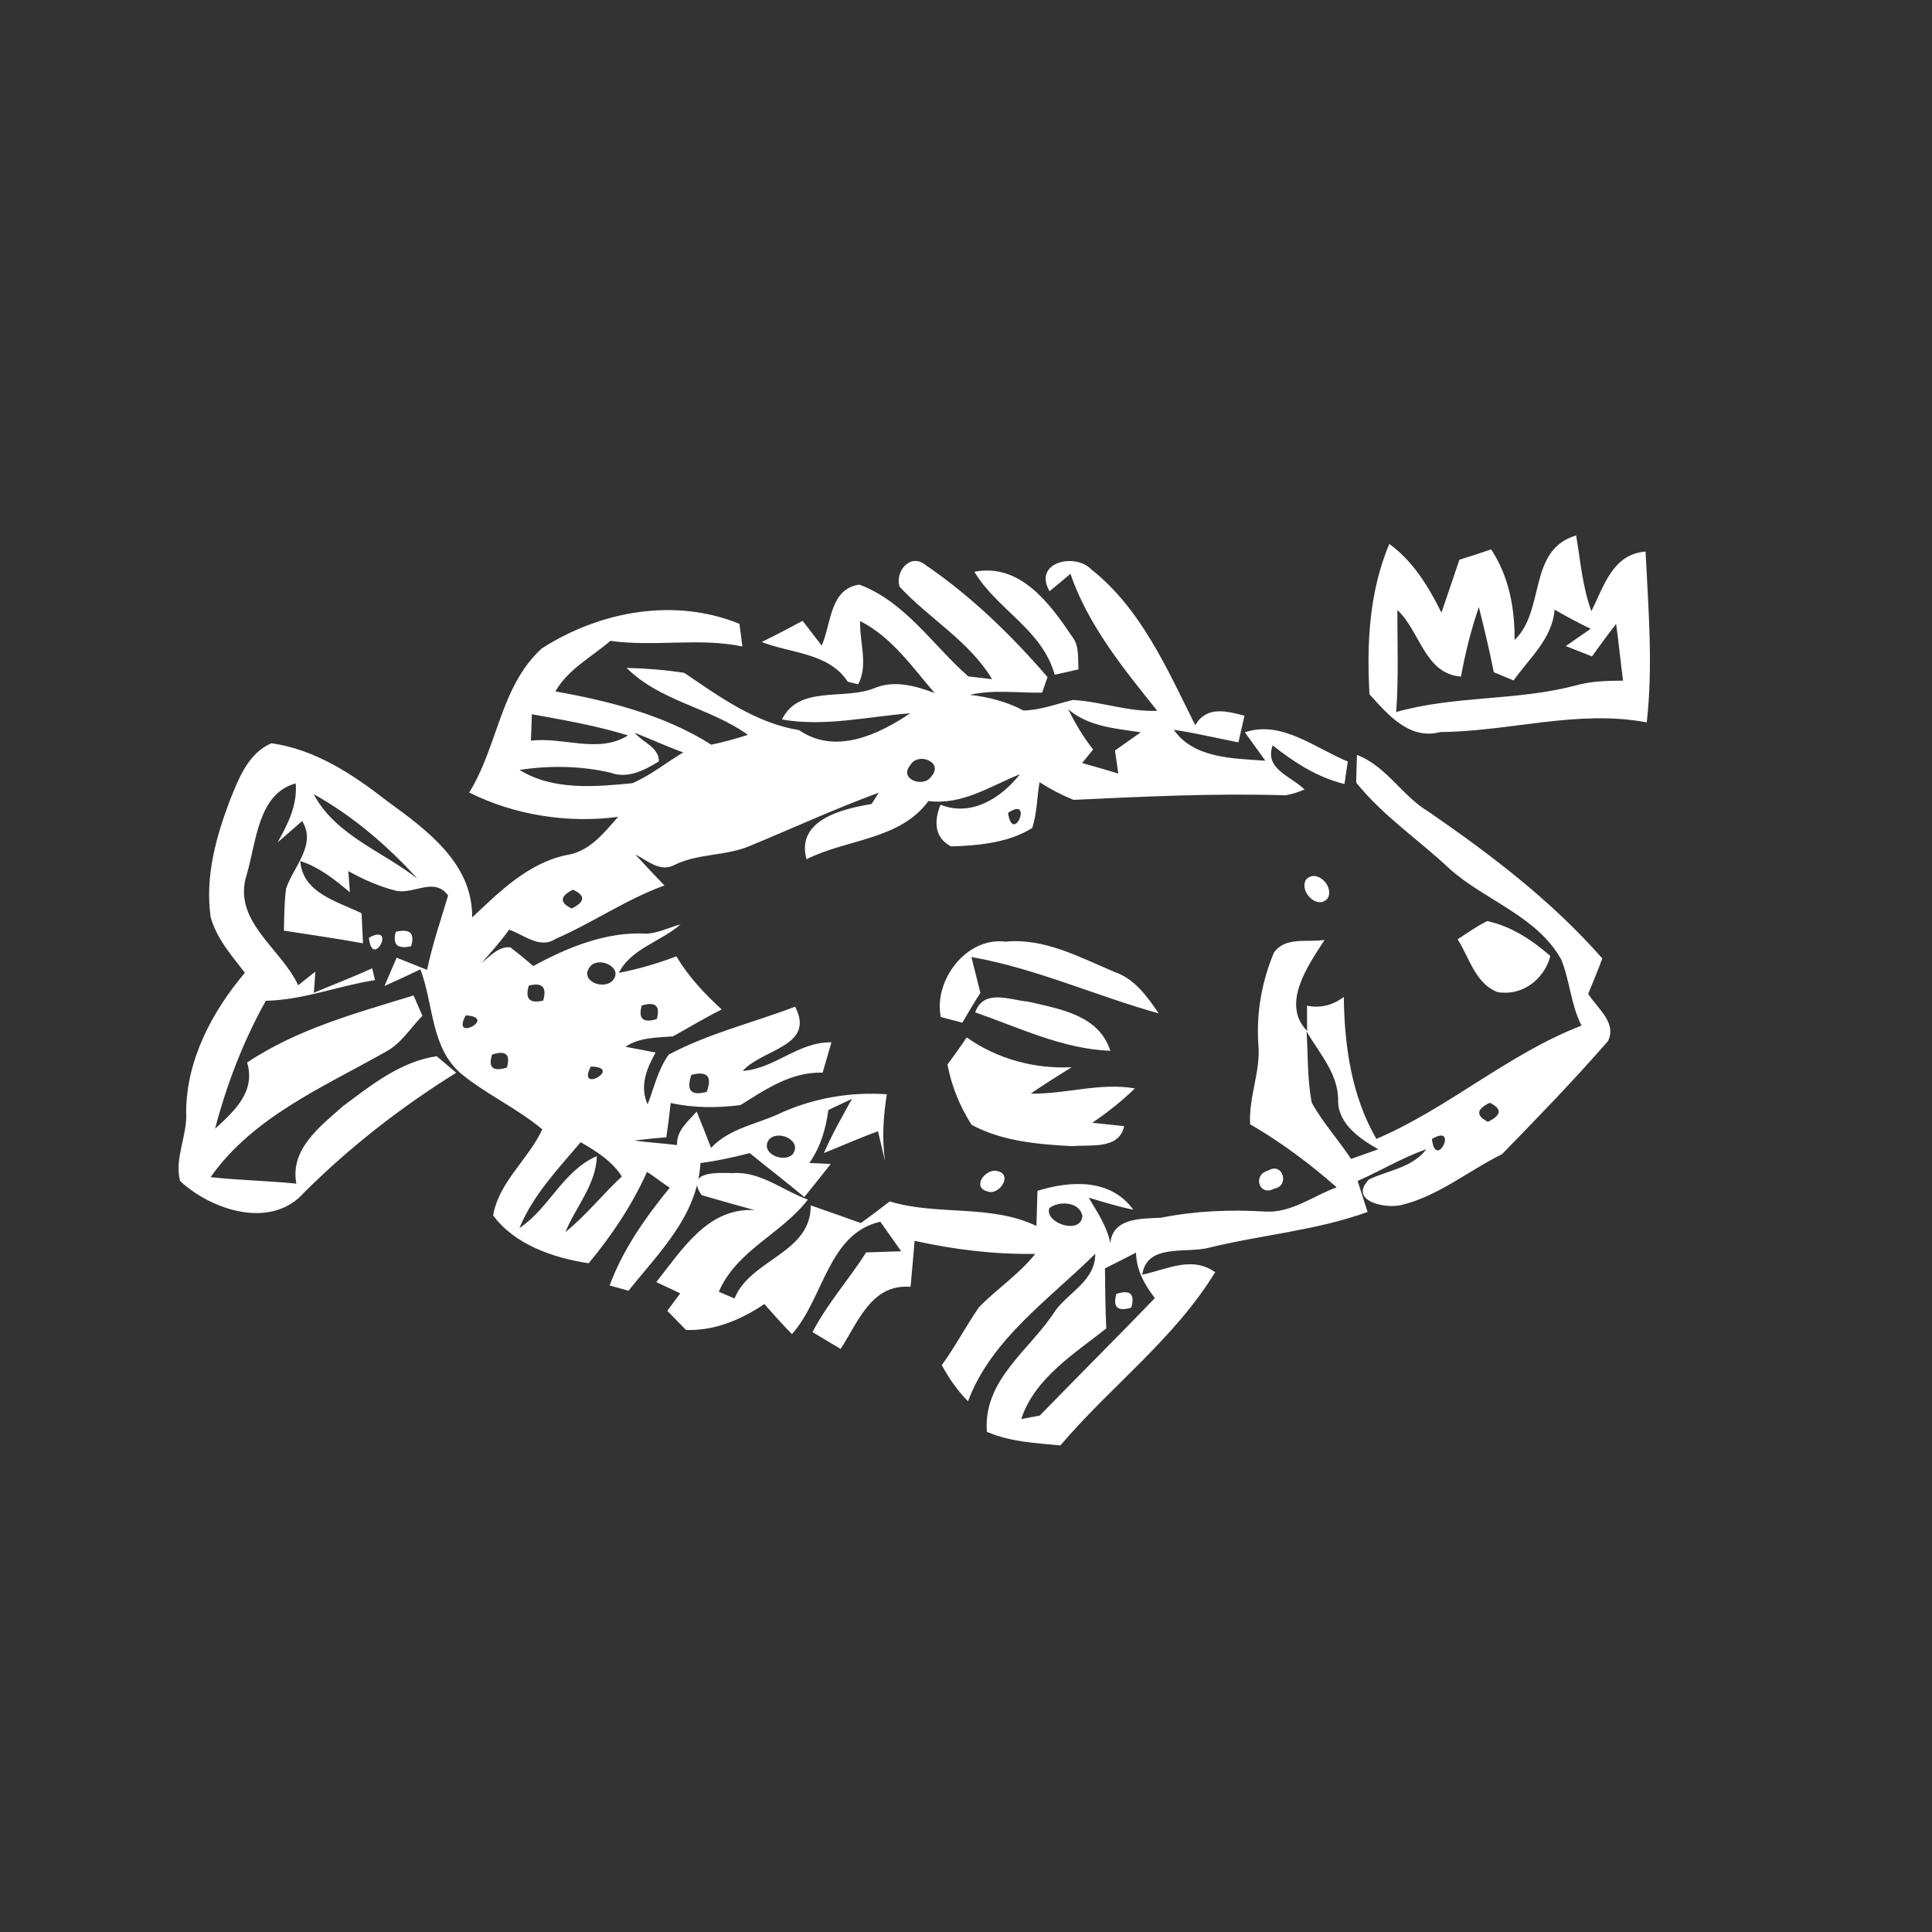 <?xml version="1.0" encoding="UTF-8" ?>
<!DOCTYPE svg PUBLIC "-//W3C//DTD SVG 1.1//EN" "http://www.w3.org/Graphics/SVG/1.1/DTD/svg11.dtd">
<svg width="200pt" height="200pt" viewBox="0 0 200 200" version="1.1" xmlns="http://www.w3.org/2000/svg">
<rect x="0" y="0" width="200" height="200" fill="#333333" stroke="none"/>
<g id="#ffffffff">
<path fill="#ffffff" opacity="1.00" d=" M 156.79 66.25 C 159.99 63.21 158.13 56.91 163.16 55.43 C 163.61 58.06 163.81 60.74 164.74 63.27 C 166.03 60.69 166.94 57.35 170.35 57.10 C 170.63 62.99 171.14 68.89 170.47 74.78 C 163.32 73.43 156.26 75.73 149.10 75.78 C 145.92 76.64 143.66 73.97 141.77 71.87 C 141.47 66.58 141.74 61.25 143.82 56.31 C 146.30 58.11 147.88 60.73 149.22 63.42 C 149.85 61.60 150.45 59.77 151.08 57.94 C 152.18 57.61 153.27 57.25 154.36 56.87 C 156.21 59.66 156.81 62.95 156.79 66.25 M 151.24 70.04 C 147.49 69.76 147.02 65.36 144.66 63.15 C 144.64 66.67 144.80 70.19 144.53 73.71 C 150.57 71.99 156.96 72.57 163.02 70.98 C 164.65 70.51 166.34 70.47 168.02 70.46 C 167.76 68.51 167.57 66.54 167.30 64.59 C 166.44 65.69 165.62 66.82 164.80 67.95 C 164.12 67.68 162.76 67.15 162.09 66.88 C 162.73 66.43 164.02 65.54 164.67 65.09 C 163.39 64.49 162.15 63.81 160.93 63.11 C 160.70 66.12 158.32 68.12 156.69 70.44 C 156.00 70.15 155.32 69.87 154.64 69.59 C 154.19 67.32 153.65 65.08 153.09 62.84 C 152.29 65.19 151.68 67.60 151.24 70.04 Z" />
<path fill="#ffffff" opacity="1.00" d=" M 108.65 61.20 C 106.90 58.22 111.28 57.16 112.99 58.96 C 118.14 63.03 120.86 69.33 123.73 75.07 C 124.93 73.05 126.94 73.60 128.83 74.09 C 128.62 75.01 128.41 75.93 128.20 76.85 C 125.97 76.41 123.76 75.88 121.51 75.55 C 123.61 78.55 127.71 78.50 130.99 78.75 C 130.46 78.02 129.40 76.54 128.87 75.81 C 132.68 74.52 136.15 77.46 139.52 78.83 C 139.44 79.41 139.26 80.58 139.18 81.16 C 136.39 80.48 133.96 78.92 131.75 77.16 C 130.84 79.59 133.67 80.37 135.04 81.72 C 134.41 82.01 133.75 82.21 133.07 82.33 C 125.75 82.10 118.44 82.46 111.13 82.80 C 109.90 82.30 108.73 81.69 107.61 80.97 C 107.35 82.54 107.35 84.18 106.86 85.71 C 104.40 87.25 101.31 87.53 98.46 87.62 C 96.69 86.73 96.69 84.95 97.36 83.31 C 100.57 84.57 103.64 82.62 105.58 80.15 C 102.48 81.39 99.61 83.37 96.11 82.92 C 93.18 86.95 87.64 86.85 83.49 88.95 C 82.37 84.90 87.17 83.73 90.22 83.23 C 90.41 82.94 90.78 82.36 90.96 82.06 C 86.47 83.71 82.12 85.71 77.70 87.54 C 75.18 88.64 72.32 88.31 69.84 89.53 C 68.36 90.35 67.01 89.07 65.76 88.45 C 66.75 89.53 67.76 90.60 68.78 91.66 C 64.82 93.10 61.36 95.52 57.52 97.19 C 55.85 98.28 54.26 96.76 52.70 96.24 C 51.83 97.45 50.86 98.56 49.86 99.67 C 50.76 98.98 51.57 97.98 52.82 98.06 C 53.64 98.69 54.43 99.33 55.20 100.01 C 58.76 98.06 62.81 96.41 66.92 96.65 C 68.15 96.60 69.27 96.00 70.45 95.69 C 68.42 97.48 65.30 98.21 64.06 100.71 C 66.10 100.32 68.09 99.73 70.02 99.00 C 71.26 101.09 72.92 102.86 74.71 104.50 C 72.99 105.35 71.35 106.35 69.67 107.28 C 67.98 107.43 66.22 107.37 64.75 108.36 C 65.53 108.51 67.09 108.81 67.87 108.96 C 66.92 110.63 66.20 112.45 67.04 114.33 C 67.71 112.60 68.12 110.69 69.23 109.17 C 73.37 106.96 77.95 105.88 82.31 104.21 C 84.45 108.34 78.89 108.58 76.89 110.86 C 80.22 110.63 82.62 107.84 86.07 107.90 C 85.77 108.95 85.47 109.99 85.16 111.04 C 81.89 110.95 79.29 112.75 76.65 114.40 C 74.25 114.70 71.80 114.71 69.43 114.18 C 69.30 115.37 69.15 116.55 68.98 117.73 C 67.87 117.82 66.76 117.93 65.66 118.07 C 67.13 118.27 68.61 118.35 70.09 118.54 C 70.00 117.04 71.23 116.09 72.12 115.07 C 72.63 116.31 73.13 117.57 73.61 118.83 C 75.58 116.71 78.55 116.36 81.03 115.12 C 84.42 113.64 88.11 113.02 91.80 113.28 C 91.44 115.58 91.29 117.89 91.62 120.20 C 91.44 119.43 91.07 117.89 90.89 117.11 C 88.99 117.79 87.16 118.62 85.29 119.36 C 86.13 117.42 87.18 115.59 88.20 113.75 C 87.59 114.04 86.36 114.62 85.75 114.91 C 85.49 116.86 84.94 118.76 83.78 120.39 C 84.34 120.41 85.45 120.46 86.00 120.49 C 85.10 121.64 84.18 122.78 83.26 123.92 C 81.41 122.37 79.49 120.90 77.61 119.37 C 75.93 119.80 74.23 120.18 72.51 120.40 C 72.20 125.85 68.25 129.62 65.06 133.62 C 64.57 133.48 63.60 133.21 63.11 133.07 C 64.49 129.31 66.83 126.03 69.33 122.95 C 68.52 122.43 67.78 121.83 66.98 121.31 C 65.44 124.74 63.34 127.88 60.94 130.77 C 57.28 130.23 53.26 128.83 51.05 125.82 C 51.63 122.37 54.70 120.02 56.14 116.91 C 53.53 114.73 50.39 113.31 47.76 111.17 C 44.57 108.46 44.90 103.97 43.52 100.35 C 42.29 100.94 41.05 101.51 39.80 102.07 C 40.22 101.09 40.64 100.12 41.06 99.14 C 42.11 99.56 43.16 99.98 44.21 100.40 C 44.76 97.78 45.62 95.25 46.39 92.70 C 44.99 90.78 42.92 92.54 41.08 92.23 C 39.31 91.80 37.64 91.05 36.06 90.18 C 36.10 90.73 36.18 91.82 36.22 92.37 C 34.67 91.06 33.05 89.77 31.08 89.13 C 31.34 92.47 34.92 93.30 37.43 94.54 C 37.47 95.32 37.55 96.87 37.58 97.65 C 34.86 97.16 32.13 96.76 29.39 96.34 C 29.42 94.89 29.43 93.44 29.61 92.00 C 30.36 89.73 32.80 87.46 31.28 84.99 C 30.65 85.55 29.38 86.65 28.74 87.20 C 29.80 85.31 30.80 83.35 30.61 81.10 C 26.70 82.14 26.53 87.21 25.55 90.50 C 23.98 95.32 29.08 98.14 30.87 101.99 C 31.32 101.64 32.21 100.93 32.65 100.58 C 32.61 101.12 32.53 102.22 32.49 102.77 C 34.51 101.93 36.54 101.14 38.53 100.24 C 38.60 100.54 38.75 101.15 38.82 101.46 C 35.03 102.05 31.40 103.52 27.52 103.60 C 25.18 107.78 23.48 112.22 22.26 116.85 C 24.26 115.02 26.49 113.01 25.58 109.99 C 30.80 106.51 36.88 104.87 42.81 103.05 C 43.04 103.58 43.50 104.62 43.73 105.15 C 42.49 106.41 41.54 108.03 39.93 108.88 C 33.50 112.52 26.18 115.62 21.80 121.86 C 24.75 122.18 27.72 122.23 30.68 122.53 C 29.99 118.97 33.16 116.58 35.51 114.51 C 38.44 112.32 41.48 109.88 45.21 109.34 C 45.71 109.76 46.72 110.62 47.23 111.05 C 41.54 114.59 36.27 118.69 31.51 123.42 C 28.10 127.33 21.93 125.30 18.64 122.26 C 18.03 119.85 19.43 117.52 19.27 115.10 C 19.30 109.72 21.95 104.73 25.35 100.70 C 23.98 98.92 22.43 97.17 21.81 94.95 C 21.21 90.81 22.35 86.66 23.81 82.82 C 24.72 80.58 25.69 77.97 28.10 76.94 C 32.64 77.58 36.54 80.17 40.07 82.92 C 44.15 85.90 48.93 89.34 48.88 94.97 C 51.71 92.31 54.63 89.39 58.57 88.53 C 61.00 88.20 62.48 86.26 63.99 84.56 C 58.79 85.25 53.26 84.39 48.57 82.04 C 51.54 77.28 51.77 71.07 56.08 67.13 C 62.08 63.27 69.81 61.83 76.55 64.58 C 76.63 65.17 76.78 66.33 76.85 66.92 C 72.33 65.98 67.72 66.99 63.19 66.34 C 61.23 68.02 58.82 69.27 57.49 71.57 C 63.09 72.58 68.78 74.01 73.63 77.09 C 74.91 76.82 76.17 76.48 77.42 76.07 C 73.53 73.26 68.34 72.62 64.87 69.14 C 66.86 69.19 68.86 69.35 70.83 69.65 C 74.50 72.14 78.23 74.85 82.71 75.58 C 86.46 78.16 90.90 76.08 94.22 73.84 C 89.80 74.18 85.39 75.26 80.95 74.48 C 82.70 70.90 87.34 72.51 90.48 71.25 C 92.55 70.37 94.75 70.99 96.75 71.74 C 94.41 69.02 92.33 65.97 89.04 64.29 C 88.96 66.46 89.91 68.80 88.84 70.84 C 88.57 70.77 88.03 70.64 87.76 70.57 C 85.80 67.57 81.89 67.65 78.85 66.46 C 80.28 65.76 81.69 65.02 83.09 64.27 C 83.58 64.91 84.56 66.19 85.06 66.83 C 86.07 64.57 85.88 60.94 88.97 60.52 C 93.72 62.30 96.57 66.81 100.24 70.02 C 100.86 70.09 102.08 70.24 102.70 70.31 C 100.34 66.37 96.20 64.05 93.13 60.74 C 92.61 59.18 94.24 57.20 95.80 58.48 C 100.53 61.70 104.70 65.76 108.44 70.09 C 108.30 70.49 108.02 71.30 107.88 71.70 C 105.38 71.75 102.86 71.36 100.40 71.93 C 102.35 72.15 104.22 72.64 105.95 73.55 C 107.73 73.52 109.38 72.85 111.09 72.46 C 114.01 72.64 116.85 73.71 119.80 73.58 C 116.31 69.23 112.64 64.73 110.81 59.40 C 110.10 60.01 109.38 60.61 108.65 61.20 M 55.06 73.94 C 55.04 74.62 54.99 75.99 54.96 76.67 C 58.33 76.27 61.93 78.05 65.02 76.13 C 61.77 75.13 58.41 74.54 55.06 73.94 M 110.57 73.42 C 111.31 74.88 112.14 76.30 113.16 77.59 C 112.77 78.06 112.40 78.52 112.02 78.99 C 113.27 79.33 114.52 79.70 115.77 80.08 C 115.65 79.28 115.54 78.48 115.42 77.69 C 116.09 77.22 117.42 76.28 118.09 75.81 C 115.44 75.40 112.72 75.24 110.57 73.42 M 65.71 75.86 C 66.51 76.84 68.23 77.36 68.21 78.82 C 66.72 79.73 64.98 80.65 63.21 79.99 C 60.11 79.27 56.92 79.23 53.78 79.70 C 57.25 81.85 61.56 81.45 65.45 81.08 C 67.35 80.27 68.96 78.94 70.73 77.89 C 69.03 77.28 67.39 76.52 65.71 75.86 M 94.24 79.20 C 92.97 80.68 95.66 81.62 96.44 80.34 C 97.70 78.86 95.00 77.83 94.24 79.20 M 117.23 80.15 C 117.91 80.82 117.91 80.82 117.23 80.15 M 32.47 82.21 C 34.74 86.49 39.60 88.12 43.22 90.97 C 40.11 87.54 36.53 84.47 32.47 82.21 M 104.35 84.15 C 104.86 87.55 107.05 82.32 104.35 84.15 M 64.25 90.21 C 64.89 90.85 64.89 90.85 64.25 90.21 M 59.31 92.10 C 57.96 92.78 57.91 93.43 59.18 94.05 C 60.58 93.35 60.63 92.70 59.31 92.10 M 61.08 100.07 C 59.92 101.54 62.53 102.56 63.45 101.47 C 64.56 100.12 61.92 98.95 61.08 100.07 M 54.74 102.03 C 54.33 103.40 54.83 103.92 56.23 103.58 C 56.63 102.19 56.14 101.67 54.74 102.03 M 66.43 104.09 C 66.05 105.47 66.57 105.93 67.99 105.49 C 68.37 104.12 67.86 103.66 66.43 104.09 M 48.22 105.11 C 46.60 107.99 51.60 105.31 48.22 105.11 M 61.21 108.23 C 61.79 108.87 61.79 108.87 61.21 108.23 M 50.94 109.17 C 50.51 110.51 51.02 110.96 52.47 110.52 C 52.87 109.15 52.36 108.70 50.94 109.17 M 61.16 110.41 C 59.63 113.32 64.59 110.47 61.16 110.41 M 71.57 111.27 C 71.01 112.89 71.54 113.47 73.16 113.03 C 73.75 111.43 73.22 110.84 71.57 111.27 M 82.22 116.27 C 82.89 116.94 82.89 116.94 82.22 116.27 M 60.11 118.24 C 57.76 121.02 55.17 123.72 53.77 127.13 C 56.87 125.07 58.26 121.20 61.79 119.68 C 61.69 122.67 59.61 124.90 58.53 127.54 C 60.67 125.82 62.37 123.65 64.37 121.79 C 63.35 120.17 61.72 119.18 60.11 118.24 M 79.60 117.98 C 78.63 119.38 81.14 120.46 82.07 119.47 C 83.08 118.06 80.52 116.89 79.60 117.98 Z" />
<path fill="#ffffff" opacity="1.00" d=" M 100.87 59.19 C 105.63 58.26 108.71 62.52 111.03 65.96 C 111.76 66.91 111.55 68.17 111.65 69.29 C 111.03 69.43 109.80 69.71 109.18 69.85 C 107.89 65.16 103.19 63.10 100.87 59.19 Z" />
<path fill="#ffffff" opacity="1.00" d=" M 140.47 78.15 C 143.56 79.33 145.17 82.45 147.96 84.08 C 154.41 88.53 160.68 93.30 165.87 99.22 C 165.42 100.45 164.91 101.66 164.41 102.88 C 165.30 104.34 167.41 105.85 166.46 107.77 C 162.95 111.80 159.22 115.65 155.49 119.48 C 152.00 121.20 148.87 123.84 145.04 124.75 C 143.40 125.14 139.55 124.35 141.72 122.09 C 143.74 121.14 146.24 120.86 147.66 118.96 C 145.18 119.83 142.93 121.20 140.54 122.25 C 140.88 123.32 141.23 124.39 141.57 125.46 C 136.26 127.39 130.60 127.82 125.13 129.17 C 122.82 129.77 118.70 128.70 118.25 131.95 C 120.78 131.43 123.37 129.96 125.79 131.70 C 121.55 138.63 114.97 143.51 109.77 149.63 C 107.19 149.38 104.57 149.27 102.16 148.22 C 101.76 142.74 106.69 139.74 109.30 135.60 C 110.75 133.71 113.40 132.51 113.38 129.79 C 108.64 134.50 102.62 138.59 100.21 145.06 C 99.10 143.96 98.24 142.67 97.49 141.32 C 98.89 139.40 99.99 137.28 101.34 135.33 C 103.20 133.40 105.50 131.92 107.17 129.80 C 102.97 129.87 98.79 129.36 94.68 128.45 C 94.54 130.03 94.42 131.63 94.26 133.21 C 90.20 132.89 88.85 136.84 87.02 139.64 C 86.29 139.21 84.84 138.34 84.11 137.90 C 85.64 134.94 87.89 132.45 89.66 129.65 C 90.57 129.62 92.38 129.56 93.29 129.53 C 92.75 128.77 91.67 127.24 91.13 126.47 C 85.71 127.70 85.27 134.44 81.98 138.11 C 81.00 137.10 80.05 136.05 79.13 134.99 C 76.72 136.62 73.98 137.77 71.02 137.68 C 70.54 137.18 69.57 136.20 69.08 135.70 C 69.52 135.09 69.97 134.49 70.42 133.89 C 69.59 133.50 68.76 133.11 67.94 132.72 C 70.59 129.39 73.27 124.98 78.12 125.27 C 76.29 124.77 74.46 124.26 72.64 123.72 C 70.86 121.22 74.31 121.39 75.84 121.44 C 78.69 121.22 81.06 123.26 83.63 124.18 C 80.91 127.74 76.29 129.39 74.41 133.72 C 74.95 133.95 75.50 134.19 76.04 134.42 C 77.65 130.36 84.00 129.73 83.92 124.78 C 85.66 125.38 87.39 125.99 89.11 126.61 C 90.12 125.89 91.12 125.14 92.10 124.37 C 97.06 125.88 102.49 124.62 107.29 126.91 C 107.32 125.69 107.36 124.48 107.40 123.27 C 110.83 122.22 114.96 121.97 117.32 125.23 C 115.75 124.91 114.23 124.44 112.70 123.98 C 113.59 125.48 114.60 126.95 114.94 128.70 C 115.18 126.04 118.18 126.16 120.18 126.06 C 123.73 125.35 127.36 125.20 130.97 125.42 C 133.68 125.59 135.93 123.80 138.37 122.91 C 135.59 120.46 132.61 118.24 129.41 116.38 C 129.25 113.54 130.54 110.86 130.26 108.03 C 130.05 104.81 130.63 101.57 131.88 98.61 C 133.06 96.92 135.38 97.59 137.12 97.30 C 135.41 99.94 132.58 103.94 135.31 106.72 C 135.31 106.07 135.31 104.76 135.30 104.11 C 136.69 104.39 137.99 104.06 139.11 103.20 C 139.17 108.27 139.91 113.45 142.48 117.90 C 149.95 114.71 156.15 109.08 163.72 106.17 C 162.61 104.01 162.52 101.55 161.62 99.33 C 159.10 94.81 153.75 93.24 150.05 89.93 C 146.86 86.92 143.15 84.46 140.39 81.01 C 140.41 80.29 140.45 78.87 140.47 78.15 M 135.26 106.78 C 135.40 109.23 135.33 111.73 135.79 114.15 C 136.94 116.22 138.56 118.00 139.86 119.97 C 140.56 119.72 141.97 119.22 142.68 118.97 C 140.82 117.92 138.60 116.41 138.52 114.06 C 138.62 111.25 136.59 109.06 135.26 106.78 M 154.22 114.16 C 152.83 114.82 152.76 115.48 154.03 116.13 C 155.45 115.44 155.51 114.78 154.22 114.16 M 148.23 117.91 C 148.61 121.26 151.08 116.22 148.23 117.91 M 108.63 125.06 C 108.08 126.61 111.93 127.89 112.05 125.86 C 111.74 124.38 109.64 124.29 108.63 125.06 M 114.39 131.30 C 114.40 133.37 114.43 135.45 114.52 137.52 C 111.19 140.16 107.10 142.67 105.72 146.90 C 106.20 146.81 107.16 146.63 107.64 146.54 C 111.58 142.47 115.61 138.47 119.55 134.38 C 118.48 133.00 117.63 131.46 117.60 129.67 C 116.53 130.23 115.46 130.76 114.39 131.30 Z" />
<path fill="#ffffff" opacity="1.00" d=" M 135.20 91.06 C 136.29 89.86 138.19 91.80 137.42 93.02 C 136.34 94.22 134.46 92.26 135.20 91.06 Z" />
<path fill="#ffffff" opacity="1.00" d=" M 150.89 97.23 C 151.90 96.59 152.88 95.87 153.96 95.35 C 156.46 95.89 158.59 97.31 160.49 98.96 C 159.87 101.38 157.58 103.14 155.03 102.70 C 152.72 101.82 152.11 99.14 150.89 97.23 Z" />
<path fill="#ffffff" opacity="1.00" d=" M 40.97 96.46 C 42.43 96.11 42.96 96.60 42.56 97.95 C 41.14 98.28 40.61 97.79 40.97 96.46 Z" />
<path fill="#ffffff" opacity="1.00" d=" M 38.19 97.07 C 41.13 95.47 38.54 100.48 38.19 97.07 Z" />
<path fill="#ffffff" opacity="1.00" d=" M 97.39 105.28 C 96.63 101.45 100.07 96.97 104.07 97.48 C 108.16 97.08 111.81 99.13 115.46 100.65 C 117.51 101.37 118.77 103.20 119.96 104.91 C 113.45 103.10 107.25 100.25 100.56 99.07 C 100.87 100.30 101.18 101.54 101.49 102.78 C 100.84 103.79 100.22 104.83 99.62 105.87 C 99.07 105.72 97.95 105.43 97.39 105.28 Z" />
<path fill="#ffffff" opacity="1.00" d=" M 100.95 104.80 C 101.84 102.32 104.52 103.52 106.44 103.69 C 109.74 104.46 113.76 105.08 114.94 108.78 C 109.99 108.59 105.54 106.39 100.95 104.80 Z" />
<path fill="#ffffff" opacity="1.00" d=" M 100.07 107.39 C 103.20 109.62 107.10 110.67 110.93 110.48 C 109.50 111.37 108.08 112.26 106.70 113.21 C 110.31 113.28 113.85 112.04 117.48 112.67 C 116.12 114.00 114.63 115.17 113.07 116.23 C 113.89 116.32 115.54 116.49 116.37 116.58 C 115.86 119.04 112.82 118.47 110.99 118.65 C 107.44 118.46 103.75 118.15 100.58 116.44 C 99.36 114.54 98.50 112.42 98.08 110.20 C 98.76 109.28 99.43 108.35 100.07 107.39 Z" />
<path fill="#ffffff" opacity="1.00" d=" M 103.30 121.24 C 104.89 121.65 103.39 123.82 102.20 123.33 C 100.52 122.86 102.11 120.86 103.30 121.24 Z" />
<path fill="#ffffff" opacity="1.00" d=" M 131.28 121.18 C 132.79 120.24 133.55 122.77 131.91 123.05 C 130.31 123.90 129.65 121.58 131.28 121.18 Z" />
<path fill="#ffffff" opacity="1.00" d=" M 115.57 133.94 C 117.00 133.48 117.51 133.96 117.11 135.36 C 115.68 135.80 115.17 135.32 115.57 133.94 Z" />
</g>
</svg>
